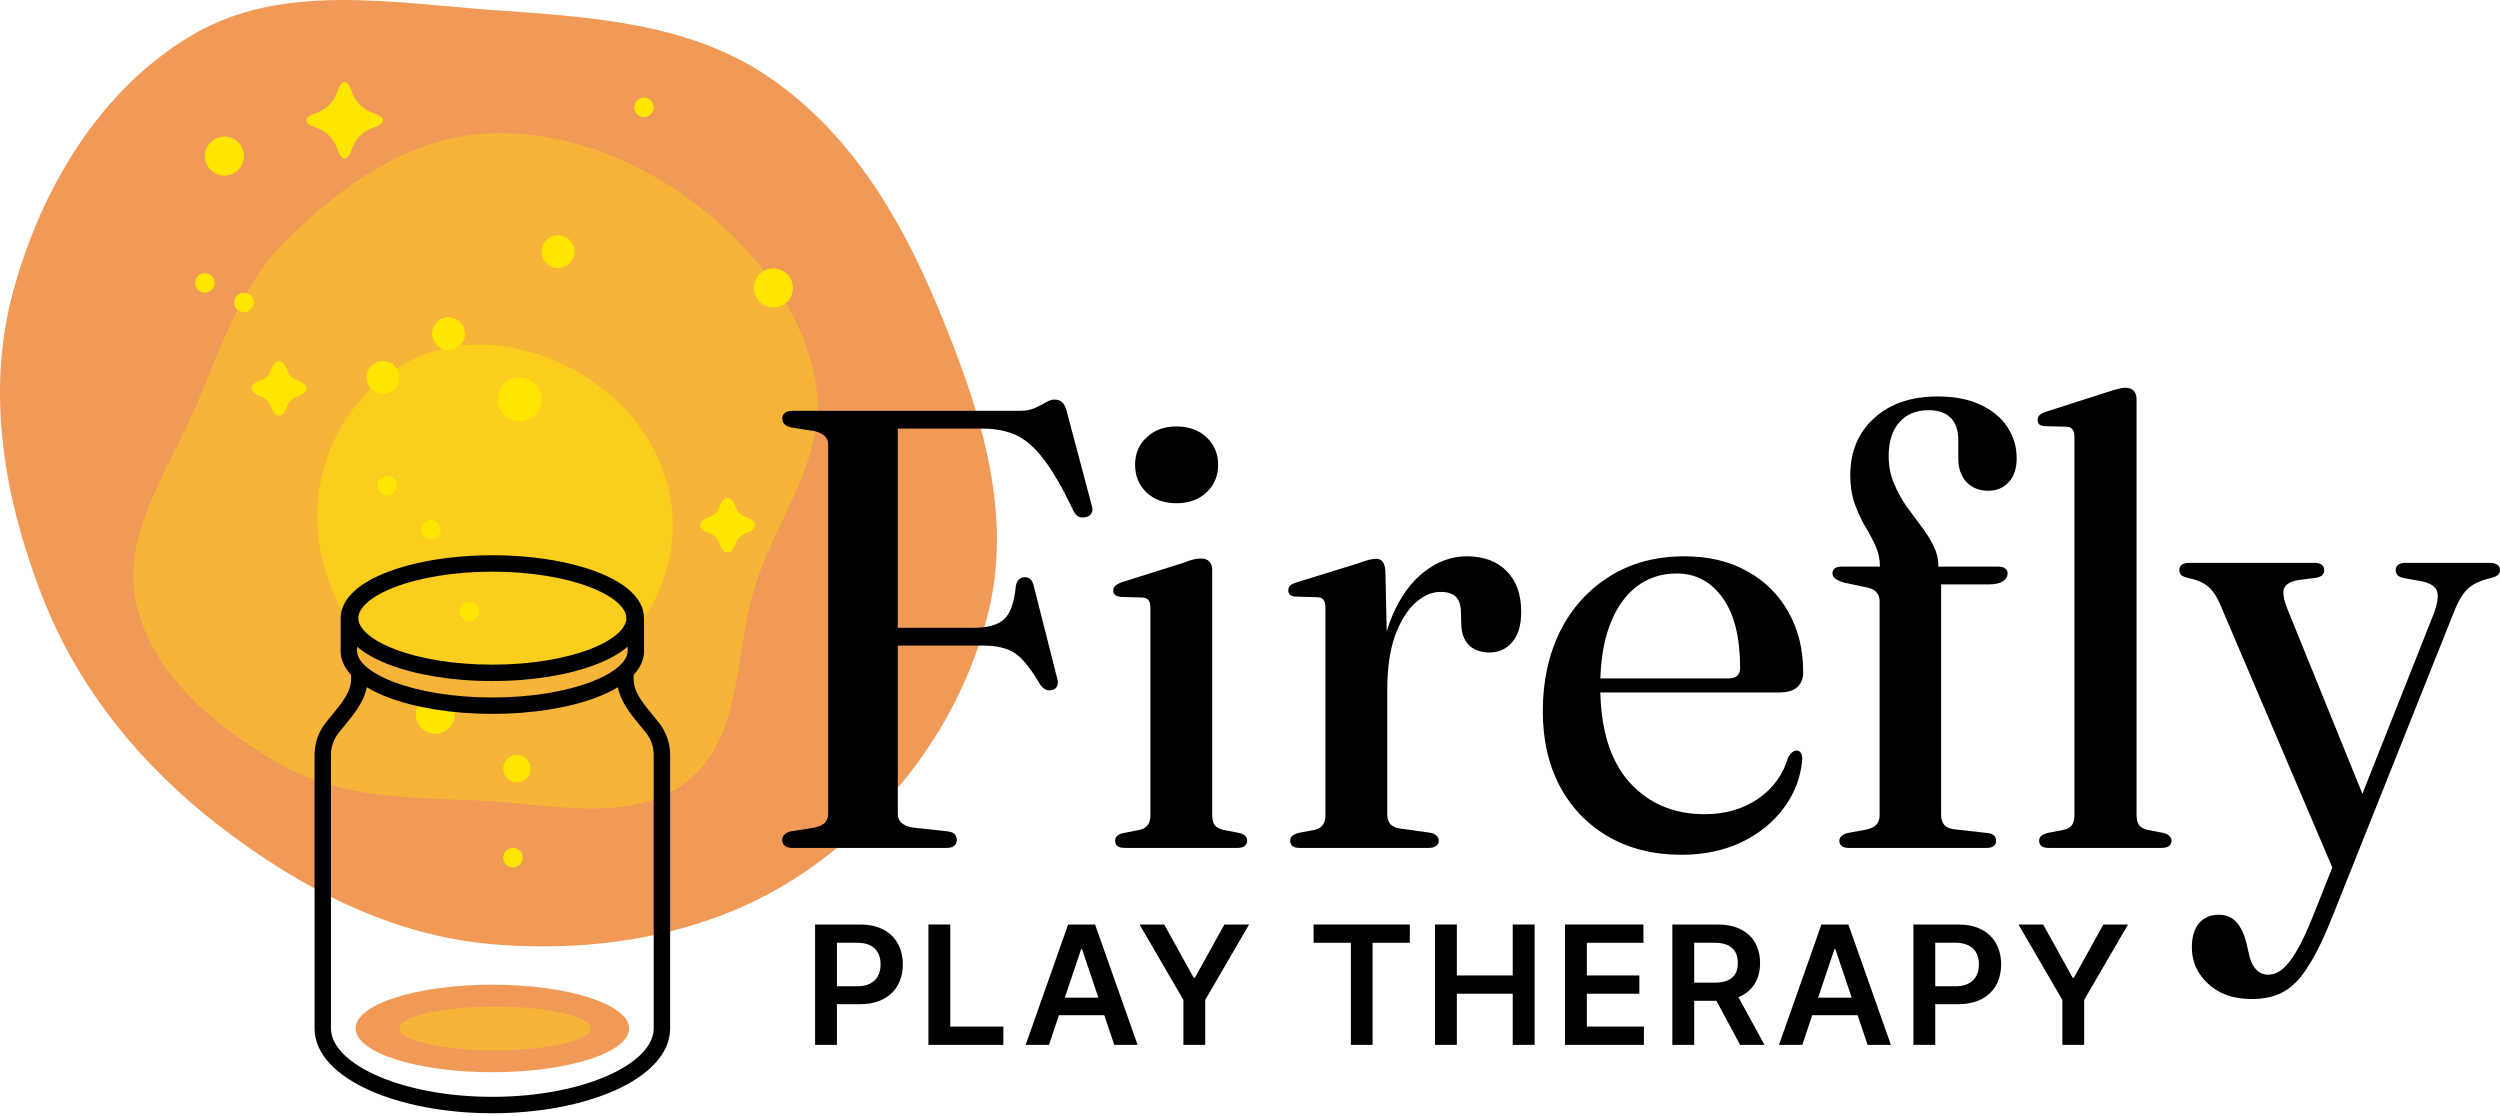 <svg width="457" height="204" viewBox="0 0 457 204" fill="none" xmlns="http://www.w3.org/2000/svg">
<path fill-rule="evenodd" clip-rule="evenodd" d="M90.409 1.856C107.836 3.098 125.596 4.114 140.117 13.802C155.002 23.733 164.41 39.331 171.291 55.819C178.702 73.579 185.213 92.583 180.809 111.312C176.2 130.909 163.587 148.226 146.897 159.55C130.513 170.665 110.162 174.223 90.409 172.644C71.761 171.154 54.939 162.426 40.139 151.015C25.721 139.899 14.217 125.788 7.648 108.837C0.782 91.117 -2.593 71.84 2.348 53.493C7.455 34.533 18.284 16.281 35.255 6.329C51.554 -3.228 71.549 0.512 90.409 1.856Z" fill="#F19957"/>
<path opacity="0.35" fill-rule="evenodd" clip-rule="evenodd" d="M87.382 24.535C101.292 23.314 115.174 28.393 126.392 36.693C137.538 44.94 146.868 56.591 149.161 70.248C151.318 83.093 142.174 94.356 138.156 106.747C134.131 119.159 135.928 134.789 125.627 142.82C115.285 150.884 100.494 146.874 87.382 146.334C74.88 145.82 62.209 145.985 51.36 139.764C39.673 133.063 27.972 123.638 24.94 110.531C21.973 97.705 30.995 85.793 36.065 73.641C40.658 62.63 44.431 51.386 53.057 43.131C62.69 33.913 74.088 25.702 87.382 24.535Z" fill="#FFE600"/>
<path opacity="0.5" fill-rule="evenodd" clip-rule="evenodd" d="M93.5 122.499C85.037 122.569 76.5 122.5 69.5 119.5C67.811 117.884 66.37 117.593 65 115.662C62.68 112.394 60.848 108.725 59.609 104.827C55.266 91.157 59.847 76.074 71.747 67.843C83.112 59.982 98.174 62.295 109.337 70.432C120.173 78.33 125.597 91.578 121.783 104.314C117.615 118.229 108.227 122.378 93.5 122.499Z" fill="#FFE600"/>
<ellipse cx="90" cy="188" rx="25" ry="8" fill="#F19957"/>
<ellipse opacity="0.35" cx="90.5" cy="188" rx="17.5" ry="4" fill="#FFE600"/>
<circle cx="79.567" cy="130.567" r="3.567" fill="#FFE600"/>
<path fill-rule="evenodd" clip-rule="evenodd" d="M90 101.5C92.029 101.5 94.01 101.586 95.919 101.75C100.953 102.182 105.488 103.157 109.082 104.527C110.319 104.999 111.464 105.524 112.488 106.103C113.513 106.681 114.417 107.311 115.174 107.993C116.686 109.357 117.731 111.046 117.731 113V119C117.731 120.245 117.307 121.383 116.608 122.397C116.549 122.481 116.489 122.565 116.427 122.648C116.242 122.896 116.039 123.137 115.823 123.369V124.178C115.823 125.458 116.358 126.71 117.267 128.061C117.879 128.97 118.558 129.792 119.274 130.657C119.669 131.134 120.074 131.624 120.485 132.15C121.747 133.762 122.5 135.795 122.5 138V188C122.5 192.821 118.244 196.69 112.538 199.267C106.693 201.906 98.723 203.5 90 203.5C81.277 203.5 73.307 201.906 67.462 199.267C61.756 196.69 57.5 192.821 57.5 188V138C57.5 135.795 58.253 133.762 59.515 132.15C59.926 131.624 60.331 131.134 60.726 130.657C61.442 129.792 62.121 128.97 62.733 128.061C63.642 126.71 64.177 125.458 64.177 124.178V123.369C63.024 122.13 62.269 120.66 62.269 119V113C62.269 111.046 63.314 109.357 64.826 107.993C66.339 106.63 68.444 105.47 70.918 104.527C72.022 104.106 73.216 103.722 74.485 103.38C76.777 102.763 79.316 102.281 82.027 101.96C84.555 101.66 87.233 101.5 90 101.5C90 101.5 90 101.5 90 101.5ZM90 104.5C82.956 104.5 76.647 105.601 72.154 107.329C69.902 108.195 68.183 109.189 67.052 110.217C65.922 111.245 65.5 112.187 65.5 113C65.5 113.813 65.922 114.755 67.052 115.783C68.183 116.811 69.902 117.805 72.154 118.671C76.647 120.399 82.956 121.5 90 121.5C97.044 121.5 103.353 120.399 107.846 118.671C110.098 117.805 111.817 116.811 112.948 115.783C114.078 114.755 114.5 113.813 114.5 113C114.5 112.187 114.078 111.245 112.948 110.217C111.817 109.189 110.098 108.195 107.846 107.329C103.353 105.601 97.044 104.5 90 104.5ZM65.269 119V118.21C66.75 119.485 68.749 120.576 71.077 121.471C75.993 123.362 82.684 124.5 90 124.5C97.316 124.5 104.007 123.362 108.923 121.471C111.251 120.576 113.25 119.485 114.731 118.21V119C114.731 119.114 114.722 119.232 114.704 119.351C114.653 119.695 114.524 120.061 114.298 120.445C114.07 120.832 113.743 121.237 113.295 121.659L113.272 121.68C113.237 121.713 113.201 121.746 113.165 121.778C112.024 122.807 110.287 123.803 108.014 124.669C103.477 126.399 97.109 127.5 90 127.5C82.891 127.5 76.523 126.399 71.986 124.669C69.713 123.803 67.977 122.807 66.835 121.778C66.786 121.734 66.739 121.69 66.692 121.647C66.373 121.345 66.116 121.052 65.912 120.767C65.455 120.128 65.269 119.535 65.269 119ZM109.082 127.473C110.512 126.928 111.819 126.31 112.959 125.623C113.25 127.163 113.968 128.532 114.778 129.736C115.466 130.759 116.321 131.795 117.097 132.736C117.466 133.182 117.816 133.607 118.123 133.998C118.986 135.102 119.5 136.489 119.5 138V188C119.5 190.911 116.816 194.042 111.303 196.532C105.928 198.96 98.398 200.5 90 200.5C81.602 200.5 74.072 198.96 68.697 196.532C63.184 194.042 60.5 190.911 60.5 188V138C60.5 136.489 61.014 135.102 61.877 133.998C62.184 133.607 62.534 133.182 62.903 132.736C63.679 131.795 64.534 130.759 65.222 129.736C66.031 128.532 66.75 127.163 67.041 125.623C68.181 126.31 69.488 126.928 70.918 127.473C75.875 129.363 82.622 130.5 90 130.5C97.378 130.5 104.125 129.363 109.082 127.473Z" fill="black"/>
<path fill-rule="evenodd" clip-rule="evenodd" d="M68.26 20.68C66.397 20.075 64.925 18.603 64.32 16.74C63.968 15.657 63.506 15 63 15C62.494 15 62.032 15.657 61.68 16.74C61.075 18.603 59.603 20.075 57.74 20.68C56.657 21.032 56 21.494 56 22C56 22.506 56.657 22.968 57.74 23.32C59.603 23.925 61.075 25.397 61.68 27.26C62.032 28.343 62.494 29 63 29C63.506 29 63.968 28.343 64.32 27.26C64.925 25.397 66.397 23.925 68.26 23.32C69.343 22.968 70 22.506 70 22C70 21.494 69.343 21.032 68.26 20.68ZM119.495 19.619C119.495 20.604 118.696 21.402 117.711 21.402C116.726 21.402 115.928 20.604 115.928 19.619C115.928 18.634 116.726 17.835 117.711 17.835C118.696 17.835 119.495 18.634 119.495 19.619ZM44.588 28.536C44.588 30.506 42.991 32.103 41.021 32.103C39.051 32.103 37.454 30.506 37.454 28.536C37.454 26.566 39.051 24.969 41.021 24.969C42.991 24.969 44.588 26.566 44.588 28.536ZM97 140.5C97 141.881 95.881 143 94.5 143C93.119 143 92 141.881 92 140.5C92 139.119 93.119 138 94.5 138C95.881 138 97 139.119 97 140.5ZM44.587 57.072C45.572 57.072 46.371 56.273 46.371 55.288C46.371 54.303 45.572 53.505 44.587 53.505C43.602 53.505 42.804 54.303 42.804 55.288C42.804 56.273 43.602 57.072 44.587 57.072ZM87.567 111.784C87.567 112.769 86.769 113.567 85.784 113.567C84.799 113.567 84 112.769 84 111.784C84 110.799 84.799 110 85.784 110C86.769 110 87.567 110.799 87.567 111.784ZM78.784 98.567C79.769 98.567 80.567 97.769 80.567 96.784C80.567 95.799 79.769 95 78.784 95C77.799 95 77 95.799 77 96.784C77 97.769 77.799 98.567 78.784 98.567ZM72.567 88.784C72.567 89.769 71.769 90.567 70.784 90.567C69.799 90.567 69 89.769 69 88.784C69 87.799 69.799 87 70.784 87C71.769 87 72.567 87.799 72.567 88.784ZM70 72C71.657 72 73 70.657 73 69C73 67.343 71.657 66 70 66C68.343 66 67 67.343 67 69C67 70.657 68.343 72 70 72ZM85 61C85 62.657 83.657 64 82 64C80.343 64 79 62.657 79 61C79 59.343 80.343 58 82 58C83.657 58 85 59.343 85 61ZM102 49C103.657 49 105 47.657 105 46C105 44.343 103.657 43 102 43C100.343 43 99 44.343 99 46C99 47.657 100.343 49 102 49ZM99 73C99 75.209 97.209 77 95 77C92.791 77 91 75.209 91 73C91 70.791 92.791 69 95 69C97.209 69 99 70.791 99 73ZM37.454 53.505C38.439 53.505 39.237 52.707 39.237 51.722C39.237 50.737 38.439 49.938 37.454 49.938C36.469 49.938 35.67 50.737 35.67 51.722C35.67 52.707 36.469 53.505 37.454 53.505ZM95.567 156.784C95.567 157.769 94.769 158.567 93.784 158.567C92.799 158.567 92 157.769 92 156.784C92 155.799 92.799 155 93.784 155C94.769 155 95.567 155.799 95.567 156.784ZM141.382 56.206C143.352 56.206 144.949 54.609 144.949 52.639C144.949 50.669 143.352 49.072 141.382 49.072C139.412 49.072 137.815 50.669 137.815 52.639C137.815 54.609 139.412 56.206 141.382 56.206ZM134.516 92.737C134.797 93.554 135.446 94.203 136.263 94.484C137.326 94.851 138 95.394 138 96C138 96.606 137.326 97.149 136.263 97.516C135.446 97.797 134.797 98.446 134.516 99.263C134.149 100.326 133.606 101 133 101C132.394 101 131.851 100.326 131.484 99.263C131.203 98.446 130.554 97.797 129.737 97.516C128.674 97.149 128 96.606 128 96C128 95.394 128.674 94.851 129.737 94.484C130.554 94.203 131.203 93.554 131.484 92.737C131.851 91.674 132.394 91 133 91C133.606 91 134.149 91.674 134.516 92.737ZM54.263 69.484C53.446 69.203 52.797 68.554 52.516 67.737C52.149 66.674 51.606 66 51 66C50.394 66 49.851 66.674 49.484 67.737C49.203 68.554 48.554 69.203 47.737 69.484C46.673 69.851 46 70.394 46 71C46 71.606 46.673 72.149 47.737 72.516C48.554 72.797 49.203 73.446 49.484 74.263C49.851 75.326 50.394 76 51 76C51.606 76 52.149 75.326 52.516 74.263C52.797 73.446 53.446 72.797 54.263 72.516C55.327 72.149 56 71.606 56 71C56 70.394 55.327 69.851 54.263 69.484Z" fill="#FFE500"/>
<path d="M186.375 75.098C187.516 75.098 188.448 74.927 189.171 74.585C189.932 74.242 190.598 73.9 191.169 73.557C191.74 73.215 192.272 73.044 192.767 73.044C193.376 73.044 193.851 73.215 194.194 73.557C194.536 73.862 194.822 74.471 195.05 75.384L199.616 92.562C199.768 93.095 199.711 93.552 199.444 93.932C199.216 94.275 198.855 94.484 198.36 94.56C197.941 94.636 197.542 94.598 197.161 94.446C196.781 94.256 196.458 93.875 196.191 93.304C194.251 89.233 192.463 86.132 190.826 84.002C189.19 81.833 187.497 80.349 185.747 79.55C183.997 78.751 181.98 78.352 179.697 78.352H164.117V148.779C164.117 149.463 164.345 150.015 164.802 150.434C165.296 150.852 166 151.137 166.913 151.29L173.248 151.975C173.857 152.051 174.276 152.222 174.504 152.488C174.77 152.755 174.903 153.116 174.903 153.573C174.903 153.991 174.751 154.334 174.447 154.6C174.142 154.866 173.648 154.999 172.963 154.999H144.883C144.237 154.999 143.761 154.866 143.457 154.6C143.152 154.334 143 153.991 143 153.573C143 152.774 143.514 152.241 144.541 151.975L148.878 151.29C149.715 151.099 150.343 150.814 150.762 150.434C151.18 150.015 151.39 149.463 151.39 148.779V81.319C151.39 80.634 151.18 80.102 150.762 79.721C150.343 79.303 149.715 78.998 148.878 78.808L144.541 78.123C143.514 77.857 143 77.324 143 76.525C143 76.069 143.152 75.726 143.457 75.498C143.761 75.231 144.237 75.098 144.883 75.098H186.375ZM159.266 114.763H177.985C180.573 114.763 182.437 114.231 183.578 113.165C184.72 112.1 185.424 110.084 185.69 107.116C185.804 106.583 185.975 106.203 186.204 105.974C186.47 105.708 186.793 105.556 187.174 105.518C188.087 105.442 188.677 105.936 188.943 107.002L193.281 124.123C193.433 124.656 193.414 125.094 193.224 125.436C193.071 125.778 192.786 126.007 192.367 126.121C191.949 126.235 191.549 126.216 191.169 126.064C190.826 125.912 190.484 125.607 190.142 125.151C189.038 123.248 188.011 121.783 187.06 120.756C186.147 119.729 185.119 119.025 183.978 118.644C182.874 118.226 181.486 118.017 179.812 118.017H159.266V114.763Z" fill="black"/>
<path d="M221.592 104.148V148.95C221.592 149.787 221.744 150.415 222.048 150.833C222.391 151.252 222.886 151.537 223.532 151.689L226.5 152.26C227.033 152.374 227.413 152.564 227.642 152.831C227.87 153.059 227.984 153.344 227.984 153.687C227.984 154.067 227.832 154.391 227.527 154.657C227.261 154.885 226.804 154.999 226.158 154.999H205.555C204.984 154.999 204.546 154.885 204.242 154.657C203.976 154.391 203.842 154.067 203.842 153.687C203.842 153.344 203.957 153.059 204.185 152.831C204.413 152.602 204.756 152.431 205.212 152.317L208.351 151.689C208.998 151.537 209.474 151.252 209.778 150.833C210.12 150.415 210.292 149.806 210.292 149.007V111.054C210.292 110.445 210.177 110.007 209.949 109.741C209.759 109.437 209.397 109.266 208.865 109.227L204.813 109.113C204.356 109.037 204.014 108.904 203.785 108.714C203.595 108.524 203.5 108.276 203.5 107.972C203.5 107.591 203.614 107.306 203.842 107.116C204.071 106.888 204.47 106.659 205.041 106.431L216.113 102.95C216.988 102.607 217.673 102.379 218.168 102.265C218.7 102.151 219.157 102.093 219.537 102.093C220.222 102.093 220.736 102.284 221.078 102.664C221.421 103.045 221.592 103.539 221.592 104.148ZM215.029 91.992C212.784 91.992 210.957 91.326 209.55 89.994C208.18 88.662 207.495 86.988 207.495 84.972C207.495 82.917 208.199 81.243 209.607 79.95C211.015 78.618 212.822 77.952 215.029 77.952C217.311 77.952 219.157 78.618 220.565 79.95C221.972 81.281 222.676 82.955 222.676 84.972C222.676 86.988 221.972 88.662 220.565 89.994C219.157 91.326 217.311 91.992 215.029 91.992Z" fill="black"/>
<path d="M252.165 126.121C252.165 120.794 252.926 116.323 254.448 112.709C255.97 109.094 257.948 106.355 260.383 104.491C262.819 102.626 265.387 101.694 268.088 101.694C271.246 101.694 273.7 102.607 275.451 104.433C277.201 106.222 278.076 108.695 278.076 111.853C278.076 114.288 277.524 116.133 276.421 117.389C275.355 118.644 273.986 119.272 272.312 119.272C270.675 119.272 269.401 118.816 268.488 117.902C267.575 116.951 267.118 115.62 267.118 113.907L267.061 112.081C267.061 110.749 266.776 109.779 266.205 109.17C265.634 108.524 264.664 108.2 263.294 108.2C261.734 108.2 260.212 108.866 258.728 110.198C257.244 111.529 256.008 113.527 255.019 116.19C254.067 118.854 253.592 122.183 253.592 126.178L252.165 126.121ZM253.249 104.262L253.592 119.957V148.893C253.592 149.616 253.782 150.205 254.163 150.662C254.543 151.08 255.152 151.347 255.989 151.461L261.297 152.203C261.867 152.279 262.286 152.45 262.552 152.716C262.857 152.945 263.009 153.268 263.009 153.687C263.009 154.067 262.838 154.391 262.495 154.657C262.191 154.885 261.734 154.999 261.125 154.999H237.612C237.003 154.999 236.546 154.885 236.242 154.657C235.976 154.391 235.842 154.067 235.842 153.687C235.842 153.344 235.957 153.059 236.185 152.831C236.451 152.602 236.832 152.412 237.326 152.26L240.351 151.689C240.998 151.537 241.474 151.252 241.778 150.833C242.12 150.415 242.292 149.825 242.292 149.064V111.054C242.292 110.445 242.177 109.988 241.949 109.684C241.759 109.38 241.397 109.208 240.865 109.17L236.756 109.056C236.299 109.018 235.976 108.904 235.785 108.714C235.595 108.486 235.5 108.219 235.5 107.915C235.5 107.572 235.614 107.287 235.842 107.059C236.071 106.83 236.489 106.621 237.098 106.431L247.999 103.064C249.026 102.683 249.787 102.436 250.282 102.322C250.814 102.208 251.252 102.151 251.594 102.151C252.089 102.151 252.469 102.322 252.736 102.664C253.002 103.007 253.173 103.539 253.249 104.262Z" fill="black"/>
<path d="M329.621 122.868C329.621 124.047 329.259 124.96 328.536 125.607C327.814 126.254 326.748 126.577 325.34 126.577H289.328V124.009H315.981C317.388 124.009 318.092 123.362 318.092 122.069C318.092 116.514 317.027 112.252 314.896 109.285C312.766 106.317 309.969 104.833 306.507 104.833C303.653 104.833 301.18 105.651 299.087 107.287C296.995 108.923 295.378 111.282 294.236 114.364C293.095 117.446 292.524 121.137 292.524 125.436C292.524 133.084 294.274 138.905 297.775 142.9C301.313 146.857 305.917 148.836 311.586 148.836C315.353 148.836 318.606 147.903 321.345 146.039C324.123 144.137 325.968 141.587 326.881 138.391C327.186 137.935 327.452 137.63 327.68 137.478C327.909 137.288 328.156 137.193 328.422 137.193C328.803 137.193 329.069 137.364 329.221 137.707C329.412 138.011 329.488 138.391 329.45 138.848C329.183 142.082 328.061 145.031 326.082 147.694C324.142 150.319 321.555 152.412 318.321 153.972C315.086 155.494 311.434 156.255 307.363 156.255C302.34 156.255 297.927 155.171 294.122 153.002C290.317 150.833 287.349 147.789 285.219 143.87C283.088 139.913 282.023 135.29 282.023 130.002C282.023 124.561 283.069 119.71 285.162 115.448C287.292 111.187 290.298 107.839 294.179 105.404C298.06 102.931 302.645 101.694 307.933 101.694C312.347 101.694 316.171 102.607 319.405 104.433C322.639 106.222 325.15 108.714 326.938 111.91C328.727 115.068 329.621 118.72 329.621 122.868Z" fill="black"/>
<path d="M354.835 148.95C354.835 149.673 355.007 150.262 355.349 150.719C355.729 151.176 356.3 151.461 357.061 151.575L363.168 152.26C363.777 152.298 364.214 152.45 364.481 152.716C364.747 152.945 364.88 153.268 364.88 153.687C364.88 154.562 364.29 154.999 363.111 154.999H337.885C337.39 154.999 336.991 154.885 336.686 154.657C336.382 154.429 336.23 154.124 336.23 153.744C336.23 153.363 336.363 153.059 336.629 152.831C336.896 152.564 337.295 152.374 337.828 152.26L341.252 151.632C342.051 151.442 342.641 151.137 343.021 150.719C343.402 150.3 343.592 149.749 343.592 149.064V109.912C343.592 109.304 343.44 108.809 343.136 108.428C342.869 108.01 342.356 107.687 341.595 107.458L337.029 106.488C336.23 106.222 335.678 105.955 335.374 105.689C335.107 105.423 334.974 105.118 334.974 104.776C334.974 104.433 335.107 104.148 335.374 103.92C335.64 103.691 336.04 103.577 336.572 103.577H345.59L343.649 105.004V103.463C343.649 102.208 343.383 100.99 342.85 99.811C342.317 98.631 341.671 97.414 340.91 96.158C340.187 94.902 339.559 93.533 339.026 92.049C338.494 90.527 338.227 88.815 338.227 86.912C338.227 82.575 339.673 79.093 342.565 76.468C345.456 73.805 349.337 72.473 354.208 72.473C357.327 72.473 359.953 72.987 362.083 74.014C364.252 75.041 365.888 76.411 366.992 78.123C368.095 79.835 368.647 81.7 368.647 83.716C368.647 85.657 368.152 87.141 367.163 88.168C366.212 89.195 364.975 89.709 363.453 89.709C361.817 89.709 360.485 89.176 359.458 88.111C358.469 87.045 357.974 85.6 357.974 83.773V80.406C357.974 78.656 357.518 77.324 356.605 76.411C355.691 75.46 354.341 74.984 352.552 74.984C350.27 74.984 348.481 75.726 347.188 77.21C345.894 78.694 345.247 80.749 345.247 83.374C345.247 85.124 345.552 86.741 346.16 88.225C346.769 89.709 347.511 91.098 348.386 92.391C349.299 93.647 350.212 94.883 351.126 96.101C352.039 97.28 352.8 98.479 353.409 99.696C354.017 100.914 354.322 102.151 354.322 103.406V105.29L353.123 103.577H365.28C365.85 103.577 366.269 103.691 366.535 103.92C366.839 104.11 366.992 104.395 366.992 104.776C366.992 105.385 366.706 105.879 366.136 106.26C365.565 106.64 364.671 106.83 363.453 106.83H354.835V148.95ZM390.562 72.987V148.95C390.562 149.787 390.715 150.415 391.019 150.833C391.362 151.252 391.856 151.537 392.503 151.689L395.471 152.26C395.965 152.374 396.327 152.564 396.555 152.831C396.821 153.059 396.955 153.344 396.955 153.687C396.955 154.067 396.802 154.391 396.498 154.657C396.194 154.885 395.737 154.999 395.128 154.999H374.525C373.916 154.999 373.46 154.885 373.155 154.657C372.889 154.391 372.756 154.067 372.756 153.687C372.756 153.344 372.87 153.059 373.098 152.831C373.365 152.602 373.764 152.412 374.297 152.26L377.265 151.689C377.95 151.537 378.444 151.252 378.749 150.833C379.053 150.415 379.205 149.806 379.205 149.007V79.835C379.205 79.227 379.091 78.789 378.863 78.523C378.672 78.218 378.33 78.047 377.835 78.009L373.726 77.895C373.27 77.857 372.946 77.743 372.756 77.552C372.566 77.324 372.471 77.058 372.471 76.753C372.471 76.411 372.585 76.126 372.813 75.897C373.041 75.669 373.441 75.46 374.012 75.27L385.026 71.731C385.94 71.427 386.644 71.217 387.138 71.103C387.671 70.951 388.108 70.875 388.451 70.875C389.174 70.875 389.706 71.065 390.049 71.446C390.391 71.826 390.562 72.34 390.562 72.987Z" fill="black"/>
<path d="M432.687 147.18L426.866 159.793L406.035 110.94C405.312 109.151 404.494 107.896 403.58 107.173C402.705 106.45 401.469 105.936 399.871 105.632C399.3 105.48 398.901 105.29 398.672 105.061C398.482 104.833 398.387 104.548 398.387 104.205C398.387 103.787 398.539 103.463 398.843 103.235C399.186 103.007 399.623 102.892 400.156 102.892H423.099C423.67 102.892 424.107 103.007 424.412 103.235C424.716 103.463 424.868 103.787 424.868 104.205C424.868 104.586 424.754 104.89 424.526 105.118C424.298 105.347 423.898 105.518 423.327 105.632L420.131 106.031C418.648 106.298 417.772 106.83 417.506 107.629C417.24 108.39 417.468 109.665 418.191 111.453L432.687 147.18ZM422.757 167.612L428.064 154.257L429.263 151.632L444.729 112.595C445.567 110.464 445.814 108.942 445.471 108.029C445.129 107.116 444.102 106.507 442.39 106.203L439.536 105.689C438.965 105.575 438.547 105.404 438.28 105.175C438.052 104.909 437.938 104.586 437.938 104.205C437.938 103.787 438.09 103.463 438.394 103.235C438.737 103.007 439.174 102.892 439.707 102.892H455.174C455.744 102.892 456.182 103.007 456.486 103.235C456.829 103.463 457 103.787 457 104.205C457 104.548 456.886 104.833 456.658 105.061C456.429 105.29 456.03 105.48 455.459 105.632C453.595 106.05 452.187 106.678 451.236 107.515C450.284 108.352 449.409 109.779 448.61 111.796L426.409 167.441C424.887 171.284 423.423 174.309 422.015 176.516C420.645 178.76 419.142 180.339 417.506 181.253C415.908 182.166 413.949 182.622 411.628 182.622C408.279 182.622 405.616 181.69 403.638 179.826C401.659 177.999 400.67 175.774 400.67 173.148C400.67 171.284 401.107 169.819 401.982 168.754C402.896 167.726 404.094 167.213 405.578 167.213C406.948 167.213 408.032 167.669 408.831 168.583C409.63 169.496 410.22 170.713 410.6 172.235L411.057 174.176C411.285 175.431 411.704 176.401 412.312 177.086C412.921 177.809 413.682 178.171 414.595 178.171C415.509 178.171 416.365 177.847 417.164 177.2C418.001 176.554 418.876 175.45 419.789 173.89C420.702 172.368 421.691 170.276 422.757 167.612Z" fill="black"/>
<path d="M149 191H152.993V183.566H157.212C162.302 183.566 165.036 180.516 165.036 176.283C165.036 172.083 162.335 169 157.266 169H149V191ZM152.993 180.29V172.33H156.652C159.644 172.33 160.968 173.941 160.968 176.283C160.968 178.625 159.644 180.29 156.674 180.29H152.993Z" fill="black"/>
<path d="M169.717 191H183.417V187.659H173.709V169H169.717V191Z" fill="black"/>
<path d="M191.754 191L193.573 185.575H201.86L203.69 191H207.952L200.181 169H195.252L187.492 191H191.754ZM194.649 182.374L197.63 173.512H197.803L200.784 182.374H194.649Z" fill="black"/>
<path d="M208.311 169L216.329 182.793V191H220.311V182.793L228.329 169H223.82L218.428 178.732H218.212L212.82 169H208.311Z" fill="black"/>
<path d="M240.13 172.341H246.943V191H250.904V172.341H257.716V169H240.13V172.341Z" fill="black"/>
<path d="M262.319 191H266.311V181.654H276.525V191H280.529V169H276.525V178.313H266.311V169H262.319V191Z" fill="black"/>
<path d="M286.084 191H300.505V187.659H290.076V181.654H299.677V178.313H290.076V172.341H300.419V169H286.084V191Z" fill="black"/>
<path d="M305.705 191H309.698V182.943H313.766L318.093 191H322.548L317.78 182.277C320.374 181.235 321.741 179.022 321.741 176.036C321.741 171.836 319.029 169 313.971 169H305.705V191ZM309.698 179.635V172.33H313.357C316.338 172.33 317.673 173.694 317.673 176.036C317.673 178.378 316.338 179.635 313.379 179.635H309.698Z" fill="black"/>
<path d="M329.459 191L331.278 185.575H339.565L341.395 191H345.657L337.886 169H332.957L325.197 191H329.459ZM332.354 182.374L335.335 173.512H335.508L338.489 182.374H332.354Z" fill="black"/>
<path d="M349.772 191H353.765V183.566H357.984C363.074 183.566 365.808 180.516 365.808 176.283C365.808 172.083 363.107 169 358.038 169H349.772V191ZM353.765 180.29V172.33H357.424C360.416 172.33 361.74 173.941 361.74 176.283C361.74 178.625 360.416 180.29 357.446 180.29H353.765Z" fill="black"/>
<path d="M368.982 169L377 182.793V191H380.982V182.793L389 169H384.491L379.099 178.732H378.883L373.491 169H368.982Z" fill="black"/>
</svg>
